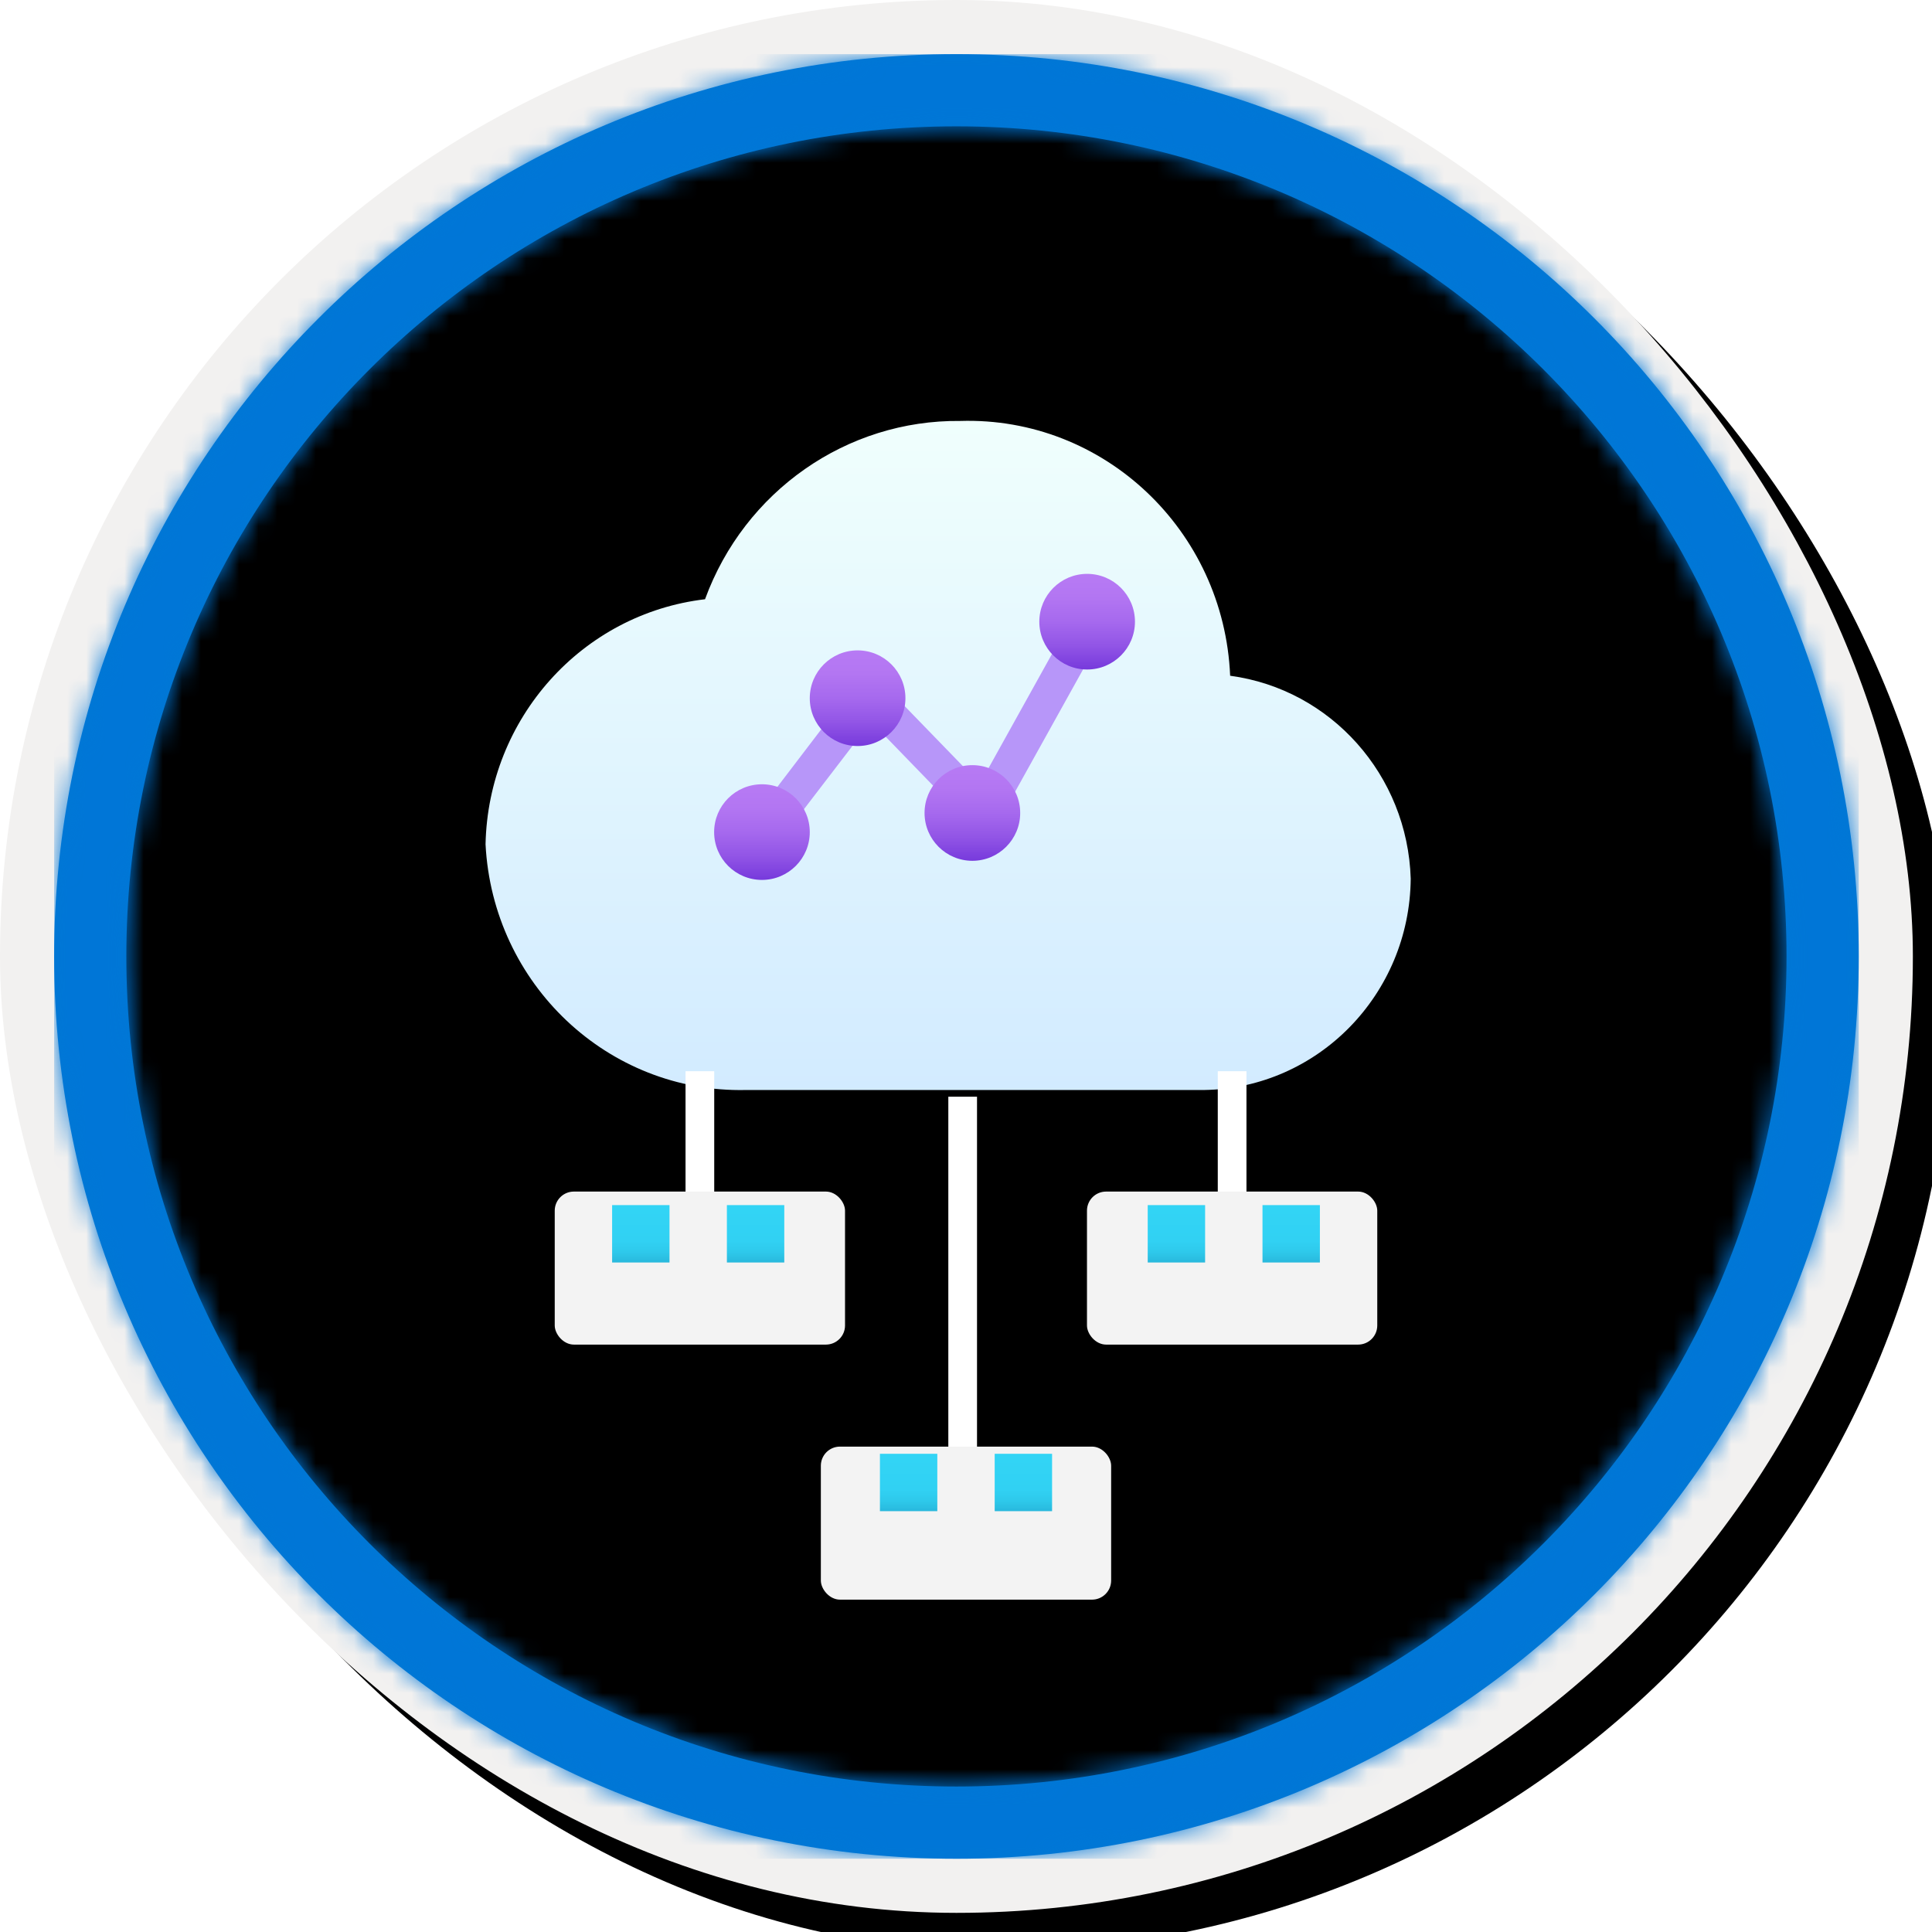 <?xml version="1.0" encoding="UTF-8"?>
<svg width="101px" height="101px" viewBox="0 0 101 101" version="1.1" xmlns="http://www.w3.org/2000/svg" xmlns:xlink="http://www.w3.org/1999/xlink">
    <!-- Generator: Sketch 63.1 (92452) - https://sketch.com -->
    <title>CMU dev 4 Distributed programming on the cloud/Distributed-computing-on-the-cloud-GraphLab</title>
    <desc>Created with Sketch.</desc>
    <defs>
        <rect id="path-1" x="0" y="0" width="94.34" height="94.34" rx="47.17"></rect>
        <linearGradient x1="50%" y1="0%" x2="50%" y2="100%" id="linearGradient-3">
            <stop stop-color="#99D3FF" offset="0%"></stop>
            <stop stop-color="#0FA6FF" offset="100%"></stop>
        </linearGradient>
        <rect id="path-4" x="0" y="0" width="100" height="100" rx="50"></rect>
        <filter x="-0.5%" y="-0.5%" width="102.0%" height="102.0%" filterUnits="objectBoundingBox" id="filter-5">
            <feOffset dx="1" dy="1" in="SourceAlpha" result="shadowOffsetOuter1"></feOffset>
            <feMorphology radius="4" operator="erode" in="SourceAlpha" result="shadowInner"></feMorphology>
            <feOffset dx="1" dy="1" in="shadowInner" result="shadowInner"></feOffset>
            <feComposite in="shadowOffsetOuter1" in2="shadowInner" operator="out" result="shadowOffsetOuter1"></feComposite>
            <feColorMatrix values="0 0 0 0 0   0 0 0 0 0   0 0 0 0 0  0 0 0 0.15 0" type="matrix" in="shadowOffsetOuter1"></feColorMatrix>
        </filter>
        <path d="M50,2.83 C76.051,2.83 97.17,23.949 97.17,50 C97.17,76.051 76.051,97.17 50,97.17 C23.949,97.17 2.83,76.051 2.83,50 C2.83,23.949 23.949,2.83 50,2.83 Z M50,6.604 C26.033,6.604 6.604,26.033 6.604,50 C6.604,73.967 26.033,93.396 50,93.396 C73.967,93.396 93.396,73.967 93.396,50 C93.396,26.033 73.967,6.604 50,6.604 Z" id="path-6"></path>
        <filter x="-25.0%" y="-35.7%" width="150.0%" height="171.4%" filterUnits="objectBoundingBox" id="filter-8">
            <feMorphology radius="0.5" operator="dilate" in="SourceAlpha" result="shadowSpreadOuter1"></feMorphology>
            <feOffset dx="0" dy="2" in="shadowSpreadOuter1" result="shadowOffsetOuter1"></feOffset>
            <feMorphology radius="1" operator="erode" in="SourceAlpha" result="shadowInner"></feMorphology>
            <feOffset dx="0" dy="2" in="shadowInner" result="shadowInner"></feOffset>
            <feComposite in="shadowOffsetOuter1" in2="shadowInner" operator="out" result="shadowOffsetOuter1"></feComposite>
            <feGaussianBlur stdDeviation="2" in="shadowOffsetOuter1" result="shadowBlurOuter1"></feGaussianBlur>
            <feColorMatrix values="0 0 0 0 0   0 0 0 0 0   0 0 0 0 0  0 0 0 0.1 0" type="matrix" in="shadowBlurOuter1" result="shadowMatrixOuter1"></feColorMatrix>
            <feMerge>
                <feMergeNode in="shadowMatrixOuter1"></feMergeNode>
                <feMergeNode in="SourceGraphic"></feMergeNode>
            </feMerge>
        </filter>
        <linearGradient x1="50%" y1="100%" x2="50%" y2="0%" id="linearGradient-9">
            <stop stop-color="#D2EBFF" offset="0%"></stop>
            <stop stop-color="#F0FFFD" offset="100%"></stop>
        </linearGradient>
        <filter x="-27.9%" y="-42.9%" width="155.8%" height="185.7%" filterUnits="objectBoundingBox" id="filter-10">
            <feOffset dx="0" dy="2" in="SourceAlpha" result="shadowOffsetOuter1"></feOffset>
            <feGaussianBlur stdDeviation="2" in="shadowOffsetOuter1" result="shadowBlurOuter1"></feGaussianBlur>
            <feColorMatrix values="0 0 0 0 0   0 0 0 0 0   0 0 0 0 0  0 0 0 0.1 0" type="matrix" in="shadowBlurOuter1" result="shadowMatrixOuter1"></feColorMatrix>
            <feMerge>
                <feMergeNode in="shadowMatrixOuter1"></feMergeNode>
                <feMergeNode in="SourceGraphic"></feMergeNode>
            </feMerge>
        </filter>
        <linearGradient x1="50%" y1="125.699%" x2="50%" y2="6.868%" id="linearGradient-11">
            <stop stop-color="#198AB3" offset="0%"></stop>
            <stop stop-color="#198AB3" offset="0%"></stop>
            <stop stop-color="#22A5CB" offset="11%"></stop>
            <stop stop-color="#29BADE" offset="23%"></stop>
            <stop stop-color="#2EC9EB" offset="37%"></stop>
            <stop stop-color="#31D1F3" offset="53%"></stop>
            <stop stop-color="#32D4F5" offset="100%"></stop>
        </linearGradient>
        <linearGradient x1="50%" y1="100%" x2="50%" y2="-1.34572488e-14%" id="linearGradient-12">
            <stop stop-color="#773ADC" offset="0%"></stop>
            <stop stop-color="#9255E6" offset="25%"></stop>
            <stop stop-color="#A669EE" offset="50%"></stop>
            <stop stop-color="#B376F2" offset="76%"></stop>
            <stop stop-color="#B77AF4" offset="100%"></stop>
        </linearGradient>
        <linearGradient x1="50%" y1="100%" x2="50%" y2="0.303%" id="linearGradient-13">
            <stop stop-color="#773ADC" offset="0%"></stop>
            <stop stop-color="#9255E6" offset="25%"></stop>
            <stop stop-color="#A669EE" offset="50%"></stop>
            <stop stop-color="#B376F2" offset="76%"></stop>
            <stop stop-color="#B77AF4" offset="100%"></stop>
        </linearGradient>
        <linearGradient x1="50%" y1="99.697%" x2="50%" y2="0%" id="linearGradient-14">
            <stop stop-color="#773ADC" offset="0%"></stop>
            <stop stop-color="#9255E6" offset="25%"></stop>
            <stop stop-color="#A669EE" offset="50%"></stop>
            <stop stop-color="#B376F2" offset="76%"></stop>
            <stop stop-color="#B77AF4" offset="100%"></stop>
        </linearGradient>
    </defs>
    <g id="Badges" stroke="none" stroke-width="1" fill="none" fill-rule="evenodd">
        <g id="[CMU-dev-4]-Distributed-programming-on-the-cloud" transform="translate(-160, -320)">
            <g id="CMU-dev-4-Distributed-programming-on-the-cloud/Distributed-computing-on-the-cloud-GraphLab" transform="translate(160, 320)">
                <g id="Badge-Plates/Circle">
                    <g id="BG" transform="translate(2.83, 2.83)">
                        <mask id="mask-2" fill="white">
                            <use xlink:href="#path-1"></use>
                        </mask>
                        <g></g>
                        <g id="Colors/Microsoft-365/BG-Gradient-1" mask="url(#mask-2)" fill="url(#linearGradient-3)">
                            <rect id="Rectangle" x="0" y="0" width="94.34" height="94.34"></rect>
                        </g>
                    </g>
                    <g id="Border">
                        <g id="White-Border">
                            <use fill="black" fill-opacity="1" filter="url(#filter-5)" xlink:href="#path-4"></use>
                            <rect stroke="#F2F1F0" stroke-width="4" stroke-linejoin="square" x="2" y="2" width="96" height="96" rx="48"></rect>
                        </g>
                        <mask id="mask-7" fill="white">
                            <use xlink:href="#path-6"></use>
                        </mask>
                        <use id="Boarder" fill="#0078D4" fill-rule="nonzero" xlink:href="#path-6"></use>
                        <g id="Colors/Microsoft-365/Border" mask="url(#mask-7)" fill="#0076D7">
                            <g transform="translate(2.83, 2.83)" id="Microsoft-365/Border">
                                <rect x="0" y="0" width="94.34" height="94.34"></rect>
                            </g>
                        </g>
                    </g>
                </g>
                <g id="Group" transform="translate(25, 18)">
                    <g id="Cloud-White" filter="url(#filter-8)" fill="url(#linearGradient-9)" fill-rule="nonzero">
                        <g id="Group-31" transform="translate(0.383, 0)">
                            <g id="Icon-migrate-281-Azure-Migrate">
                                <path d="M38.926,13.326 C38.601,5.712 32.314,-0.223 24.817,0.006 C18.88,-0.057 13.542,3.672 11.474,9.327 C5.038,10.087 0.14,15.555 0,22.138 C0.377,29.452 6.403,35.139 13.609,34.983 L36.958,34.983 L37.559,34.983 C43.515,34.891 48.312,29.987 48.366,23.934 C48.2,18.527 44.204,14.037 38.926,13.326 Z" id="Path"></path>
                            </g>
                        </g>
                    </g>
                    <g id="Group-2" filter="url(#filter-10)" transform="translate(4, 36)">
                        <line x1="35.412" y1="-1.55431223e-14" x2="35.412" y2="10.4" id="Path-15" stroke="#FFFFFF" stroke-width="1.5"></line>
                        <rect id="Rectangle" fill="#F3F3F3" x="27.824" y="6.292" width="15.176" height="8" rx="1"></rect>
                        <line x1="7.588" y1="-1.55431223e-14" x2="7.588" y2="10.4" id="Path-15" stroke="#FFFFFF" stroke-width="1.5"></line>
                        <rect id="Rectangle" fill="#F3F3F3" x="0" y="6.292" width="15.176" height="8" rx="1"></rect>
                        <line x1="21.326" y1="1.333" x2="21.326" y2="22.292" id="Path-15" stroke="#FFFFFF" stroke-width="1.5"></line>
                        <rect id="Rectangle" fill="#F3F3F3" x="13.912" y="19.625" width="15.176" height="8" rx="1"></rect>
                    </g>
                    <rect id="Rectangle" fill="url(#linearGradient-11)" x="7" y="45" width="3" height="3"></rect>
                    <rect id="Rectangle" fill="url(#linearGradient-11)" x="13" y="45" width="3" height="3"></rect>
                    <rect id="Rectangle" fill="url(#linearGradient-11)" x="35" y="45" width="3" height="3"></rect>
                    <rect id="Rectangle" fill="url(#linearGradient-11)" x="41" y="45" width="3" height="3"></rect>
                    <rect id="Rectangle" fill="url(#linearGradient-11)" x="21" y="58" width="3" height="3"></rect>
                    <rect id="Rectangle" fill="url(#linearGradient-11)" x="27" y="58" width="3" height="3"></rect>
                </g>
                <g id="Icon-manage-319-Metrics" transform="translate(37, 30)" fill-rule="nonzero">
                    <polygon id="Path" fill="#B796F9" points="19.765 1 14.227 10.968 8.371 4.931 2.333 12.849 3.749 13.972 8.537 7.725 14.616 14 21.333 1.913"></polygon>
                    <circle id="Oval" fill="url(#linearGradient-12)" cx="7.833" cy="6.5" r="2.5"></circle>
                    <circle id="Oval" fill="url(#linearGradient-13)" cx="13.833" cy="12.5" r="2.5"></circle>
                    <circle id="Oval" fill="url(#linearGradient-14)" cx="19.833" cy="2.5" r="2.5"></circle>
                    <circle id="Oval" fill="url(#linearGradient-14)" cx="2.833" cy="13.5" r="2.5"></circle>
                </g>
            </g>
        </g>
    </g>
</svg>